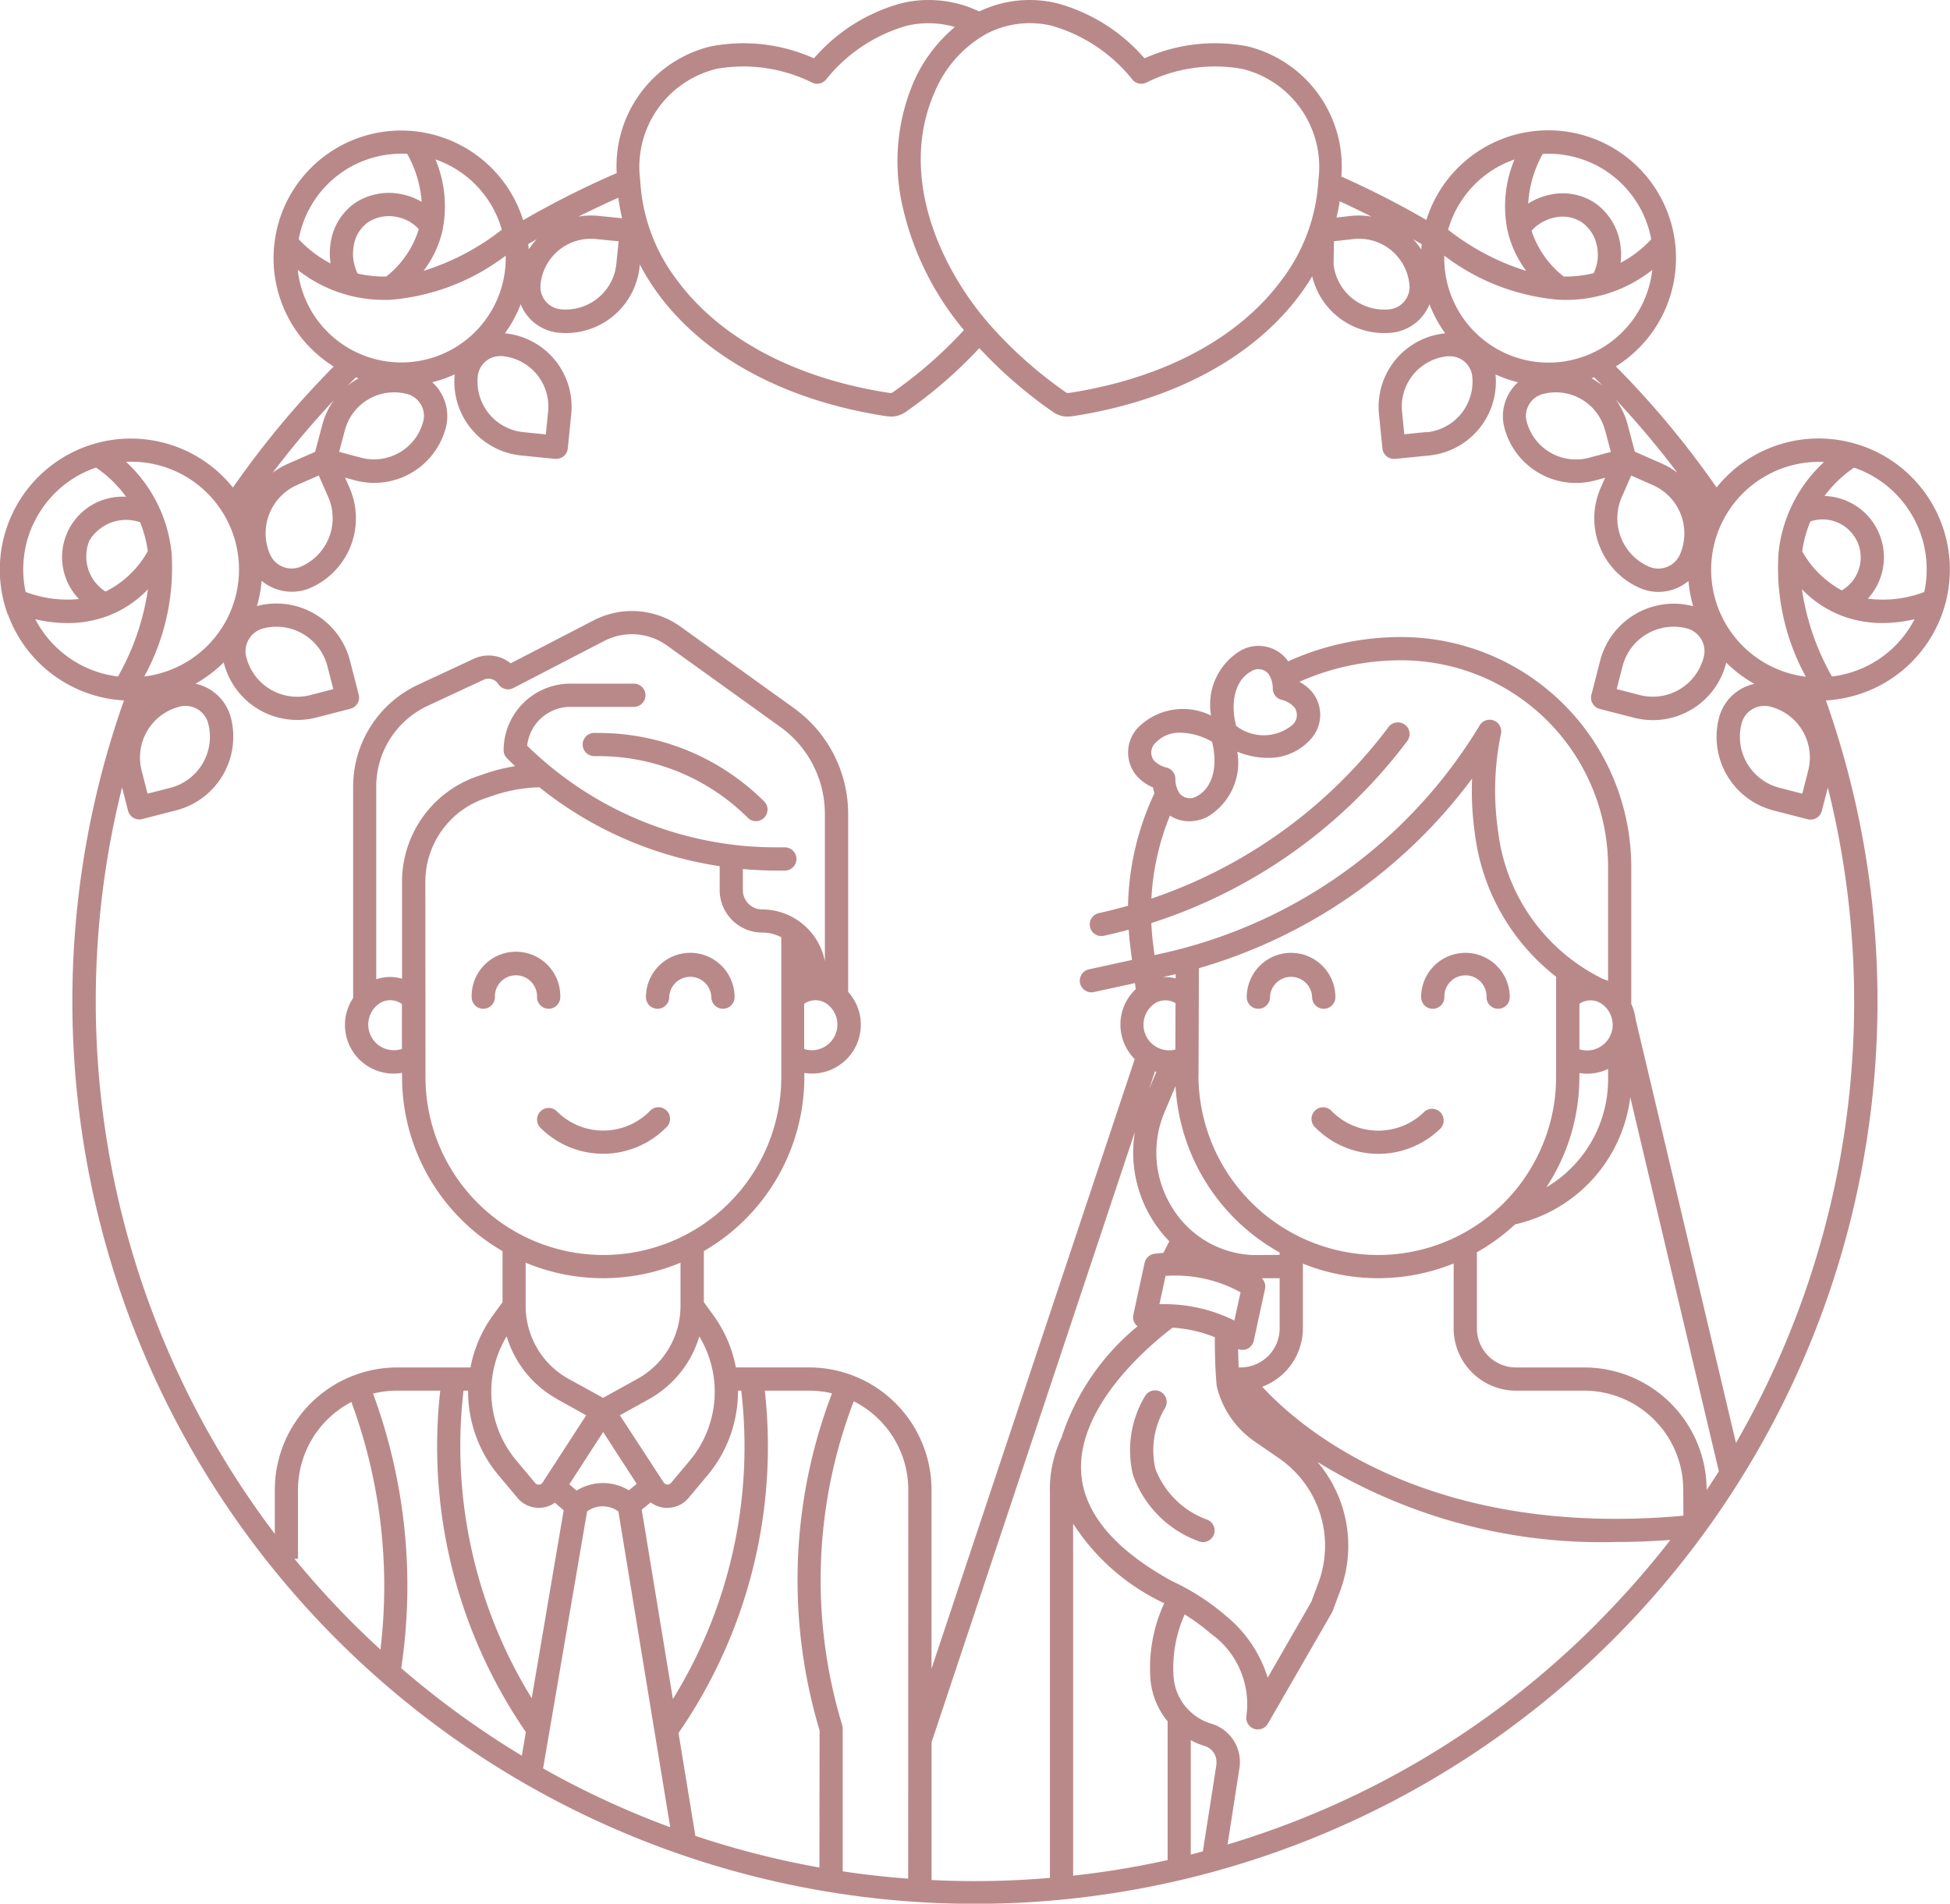 <svg xmlns="http://www.w3.org/2000/svg" width="71.495" height="69.796" viewBox="0 0 71.495 69.796">
  <g id="couple" transform="translate(-4.305 -10.197)">
    <path id="Path_62451" data-name="Path 62451" d="M171.5,258.219a.426.426,0,0,0,.426-.426.773.773,0,0,1,1.545,0,.426.426,0,1,0,.852,0,1.625,1.625,0,0,0-3.25,0A.426.426,0,0,0,171.5,258.219Z" transform="translate(-143.085 -211.037)" fill="#b98989"/>
    <path id="Path_62452" data-name="Path 62452" d="M126.916,257.793a.773.773,0,1,1,1.545,0,.426.426,0,1,0,.852,0,1.625,1.625,0,1,0-3.249,0,.426.426,0,1,0,.852,0Z" transform="translate(-104.466 -211.037)" fill="#b98989"/>
    <path id="Path_62453" data-name="Path 62453" d="M143.064,296.346a.426.426,0,0,0,0,.6,3.252,3.252,0,0,0,4.6,0,.426.426,0,1,0-.6-.6,2.4,2.4,0,0,1-3.394,0A.426.426,0,0,0,143.064,296.346Z" transform="translate(-118.945 -245.401)" fill="#b98989"/>
    <path id="Path_62454" data-name="Path 62454" d="M155.143,199.391a.426.426,0,0,0,0,.852h.136a7.751,7.751,0,0,1,5.517,2.285.426.426,0,0,0,.6-.6,8.6,8.6,0,0,0-6.119-2.535Z" transform="translate(-129.049 -162.323)" fill="#b98989"/>
    <path id="Path_62455" data-name="Path 62455" d="M371.594,258.223a.426.426,0,0,0,.426-.426.773.773,0,1,1,1.545,0,.426.426,0,1,0,.852,0,1.625,1.625,0,1,0-3.25,0,.426.426,0,0,0,.426.426Z" transform="translate(-314.758 -211.04)" fill="#b98989"/>
    <path id="Path_62456" data-name="Path 62456" d="M328.979,258.223a.426.426,0,0,0,.426-.426,1.625,1.625,0,0,0-3.25,0,.426.426,0,1,0,.852,0,.773.773,0,0,1,1.545,0,.426.426,0,0,0,.426.426Z" transform="translate(-276.139 -211.04)" fill="#b98989"/>
    <path id="Path_62457" data-name="Path 62457" d="M347.753,296.956a.426.426,0,0,0-.6-.6,2.4,2.4,0,0,1-3.394,0,.426.426,0,1,0-.6.6,3.252,3.252,0,0,0,4.6,0Z" transform="translate(-290.616 -245.408)" fill="#b98989"/>
    <path id="Path_62458" data-name="Path 62458" d="M298.776,373.826a3.2,3.2,0,0,1-1.923-1.877,3.028,3.028,0,0,1,.352-2.222.426.426,0,0,0-.717-.46,3.853,3.853,0,0,0-.454,2.915,4,4,0,0,0,2.388,2.419.426.426,0,0,0,.355-.775Z" transform="translate(-250.188 -307.904)" fill="#b98989"/>
    <path id="Path_62459" data-name="Path 62459" d="M4.6,32.735a4.808,4.808,0,0,0,4.25,3.142,33.092,33.092,0,1,0,62.4,0,4.808,4.808,0,0,0,4.25-3.141c.05-.136.094-.276.132-.416a4.806,4.806,0,0,0-2.985-5.751c-.1-.035-.2-.069-.305-.1a4.8,4.8,0,0,0-5.1,1.6,33.3,33.3,0,0,0-3.693-4.438,4.683,4.683,0,0,0,2.163-4.6c-.015-.106-.032-.209-.052-.307a4.68,4.68,0,0,0-5.1-3.721c-.141.016-.282.038-.42.065a4.685,4.685,0,0,0-3.538,3.193,33.142,33.142,0,0,0-3.117-1.59A4.538,4.538,0,0,0,50.06,11.9a6.3,6.3,0,0,0-3.793.436,6.483,6.483,0,0,0-3.2-2.018,4.277,4.277,0,0,0-2.86.3,4.278,4.278,0,0,0-2.86-.3,6.486,6.486,0,0,0-3.2,2.018,6.3,6.3,0,0,0-3.793-.436,4.515,4.515,0,0,0-3.438,4.643,33.121,33.121,0,0,0-3.43,1.727,4.685,4.685,0,0,0-3.538-3.193c-.138-.028-.279-.05-.42-.066a4.68,4.68,0,0,0-5.1,3.721q-.029.146-.052.309a4.683,4.683,0,0,0,2.163,4.594,33.315,33.315,0,0,0-3.693,4.437,4.8,4.8,0,0,0-5.1-1.6c-.105.032-.207.065-.3.1a4.806,4.806,0,0,0-2.985,5.751c.038.14.082.28.132.416ZM8.634,35A3.949,3.949,0,0,1,5.6,32.9a5.134,5.134,0,0,0,1.176.141,4.187,4.187,0,0,0,1.475-.259,4.017,4.017,0,0,0,1.479-.98,9.179,9.179,0,0,1-1.1,3.2ZM7.569,30.038a1.575,1.575,0,0,1,1.874-.693,4.459,4.459,0,0,1,.281,1.063,3.643,3.643,0,0,1-1.55,1.478,1.528,1.528,0,0,1-.6-1.848ZM18.252,70.675q-.506-.466-1-.954Q16.113,68.58,15.1,67.347h.131V64.818A3.637,3.637,0,0,1,17.188,61.6a19.492,19.492,0,0,1,1.065,9.078Zm5.185,3.892a32.3,32.3,0,0,1-4.421-3.208,20.376,20.376,0,0,0-1.033-10.067,3.625,3.625,0,0,1,.883-.109h1.58A18.478,18.478,0,0,0,23.585,73.7ZM21.3,61.183h.166a4.81,4.81,0,0,0,.185,1.342,4.747,4.747,0,0,0,.933,1.762l.693.827a1.008,1.008,0,0,0,.779.365c.021,0,.043,0,.064,0a1.014,1.014,0,0,0,.529-.187l.323.277L23.8,72.462A17.623,17.623,0,0,1,21.3,61.183ZM18.1,46.1V39.027a3.264,3.264,0,0,1,1.88-2.949l2.057-.958a.426.426,0,0,1,.536.155.426.426,0,0,0,.554.148L26.453,33.7a2.207,2.207,0,0,1,2.312.168l4.15,2.981a3.927,3.927,0,0,1,1.633,3.182V45.44a2.349,2.349,0,0,0-2.3-1.9.708.708,0,0,1-.707-.707v-.774c.416.037.836.057,1.258.057h.281a.426.426,0,1,0,0-.852H32.8a13.047,13.047,0,0,1-9.167-3.727,1.594,1.594,0,0,1,1.583-1.423h2.329a.426.426,0,0,0,0-.852H25.214A2.447,2.447,0,0,0,22.77,37.7a.426.426,0,0,0,.125.3l.012.012q.14.14.284.275a6.522,6.522,0,0,0-1.107.278l-.293.1a4.088,4.088,0,0,0-2.746,3.86V46.08A1.569,1.569,0,0,0,18.1,46.1Zm.941.909v1.645a.939.939,0,0,1-.829-1.664.72.72,0,0,1,.829.019Zm15.563-.019a.94.94,0,0,1-.814,1.67V47a.719.719,0,0,1,.814-.009ZM19.9,42.528a3.236,3.236,0,0,1,2.173-3.055l.293-.1a5.667,5.667,0,0,1,1.715-.311,13.843,13.843,0,0,0,6.61,2.892v.875a1.561,1.561,0,0,0,1.559,1.559,1.483,1.483,0,0,1,.7.173v5.126a6.522,6.522,0,1,1-13.045,0ZM27.649,64.6l-.287.237a1.83,1.83,0,0,0-1.917.011l-.267-.229L26.419,62.7Zm-2.5-3.849a3.057,3.057,0,0,1-1.571-2.67V56.492a7.367,7.367,0,0,0,5.677,0v1.585a3.057,3.057,0,0,1-1.571,2.67l-1.267.7Zm1.884,1.336,1.064-.591a3.91,3.91,0,0,0,1.848-2.3A3.929,3.929,0,0,1,29.6,63.74l-.693.827a.167.167,0,0,1-.268-.016Zm-2.3-.591,1.064.591-1.6,2.467a.167.167,0,0,1-.269.016l-.693-.827a3.929,3.929,0,0,1-.353-4.552,3.91,3.91,0,0,0,1.848,2.3Zm-.515,13.534,1.612-9.417a.966.966,0,0,1,1.148,0l1.9,11.577a31.84,31.84,0,0,1-4.659-2.156Zm3.615-9.482.327-.268a1.012,1.012,0,0,0,.549.2l.064,0a1.008,1.008,0,0,0,.779-.365l.693-.827a4.749,4.749,0,0,0,.933-1.762,4.81,4.81,0,0,0,.185-1.342h.119A17.624,17.624,0,0,1,28.976,72.49Zm6.515,13.119A31.988,31.988,0,0,1,29.8,77.506l-.618-3.771a18.478,18.478,0,0,0,3.164-12.552h1.627a3.628,3.628,0,0,1,.837.1,19.172,19.172,0,0,0-.456,12.353Zm3.254.409q-1.21-.09-2.4-.269V73.571a.423.423,0,0,0-.019-.126,18.3,18.3,0,0,1,.424-11.871,3.638,3.638,0,0,1,2,3.243ZM42.8,64.818V79.048c-.908.076-1.824.117-2.746.117q-.8,0-1.594-.039V74.075l7.455-22.381a4.653,4.653,0,0,0,.67,3.267,4.7,4.7,0,0,0,.591.745l-.217.426c-.11.009-.22.019-.329.034a.426.426,0,0,0-.359.332l-.412,1.9a.426.426,0,0,0,.1.379.418.418,0,0,0,.054.046,8.781,8.781,0,0,0-2.79,4.085,4.449,4.449,0,0,0-.426,1.913ZM55.813,36.769a.426.426,0,0,0-.6.085,18.108,18.108,0,0,1-8.693,6.288A9.313,9.313,0,0,1,47.2,40.1a1.282,1.282,0,0,0,.707.208,1.508,1.508,0,0,0,.662-.159h0a2.308,2.308,0,0,0,1.1-2.391,3,3,0,0,0,1.1.225,2.057,2.057,0,0,0,1.562-.652,1.325,1.325,0,0,0,.114-1.721,1.542,1.542,0,0,0-.5-.415,9.153,9.153,0,0,1,3.744-.789,7.584,7.584,0,0,1,7.575,7.575v4.176a1.531,1.531,0,0,0-.181-.066,6.933,6.933,0,0,1-3.855-5.446,10.2,10.2,0,0,1,.106-3.53.426.426,0,0,0-.779-.322A18.171,18.171,0,0,1,46.9,45.155l-.266.058-.049-.381c-.034-.264-.056-.528-.067-.792A18.958,18.958,0,0,0,55.9,37.366a.426.426,0,0,0-.086-.6ZM46.6,38.063a.488.488,0,0,1,.076-.636,1.2,1.2,0,0,1,.92-.366,2.4,2.4,0,0,1,1.149.333c.258,1.054-.086,1.757-.557,1.993a.483.483,0,0,1-.633-.1.958.958,0,0,1-.156-.544.426.426,0,0,0-.309-.4A.928.928,0,0,1,46.6,38.063Zm3.581-3.256a.483.483,0,0,1,.633.1.957.957,0,0,1,.156.544.426.426,0,0,0,.309.4.926.926,0,0,1,.49.287.488.488,0,0,1-.076.636,1.652,1.652,0,0,1-2.069.033c-.258-1.055.086-1.758.557-1.994ZM49.857,59.69a.426.426,0,0,0,.416-.336l.412-1.9a.425.425,0,0,0-.118-.393h.655V58.9a1.434,1.434,0,0,1-1.432,1.432h-.069c-.012-.225-.018-.449-.021-.674a.426.426,0,0,0,.157.03Zm-.295-1.078-.106-.051A5.79,5.79,0,0,0,47,58.012l-.185,0,.224-1.035a4.962,4.962,0,0,1,2.75.6Zm.848-2.4-.137,0A3.631,3.631,0,0,1,47.3,54.5a3.8,3.8,0,0,1-.3-3.524l.405-.959a7.45,7.45,0,0,0,3.815,6.1v.089ZM46.919,46.025l.167-.037c.108-.024.215-.049.323-.075v.154a1.584,1.584,0,0,0-.49-.044Zm1.329,3.6.014-3.931a19.056,19.056,0,0,0,10.016-6.952,10.965,10.965,0,0,0,.1,2,7.876,7.876,0,0,0,2.98,5.266v3.68a6.53,6.53,0,0,1-6.523,6.522,6.6,6.6,0,0,1-6.59-6.589Zm13.965.066v-.152a1.761,1.761,0,0,0,.277.024,1.815,1.815,0,0,0,.675-.131c.034-.013.066-.028.1-.045v.4A4.605,4.605,0,0,1,61,53.728a7.329,7.329,0,0,0,1.211-4.042Zm.635-1.05a.944.944,0,0,1-.635.027V47A.718.718,0,0,1,63.026,47a.937.937,0,0,1-.178,1.64ZM46.634,46.994a.715.715,0,0,1,.771-.017l-.006,1.7a.939.939,0,0,1-.765-1.682Zm.068,2.5-.267.633.215-.647.052.015Zm.413,28.9a32.25,32.25,0,0,1-3.465.572V66.058a8.013,8.013,0,0,0,3.227,2.866l.037.018.075.035-.055.126a5.678,5.678,0,0,0-.452,2.619,2.782,2.782,0,0,0,.633,1.585ZM43.944,64.156c-.132-2.525,2.731-4.814,3.355-5.282a4.933,4.933,0,0,1,1.548.351c-.006.584.014,1.172.064,1.753a.423.423,0,0,0,.011.065,3.415,3.415,0,0,0,1.378,2l.905.625a3.892,3.892,0,0,1,1.437,4.563l-.258.693-1.6,2.783a4.723,4.723,0,0,0-1.54-2.274,8.484,8.484,0,0,0-1.969-1.267C45.141,66.993,44.022,65.643,43.944,64.156Zm4.963,10.72-.5,3.2c-.147.039-.295.079-.443.117V74a2.766,2.766,0,0,0,.5.208.613.613,0,0,1,.437.668ZM62.85,69.722a32.074,32.074,0,0,1-13.537,8.1L49.751,75a1.463,1.463,0,0,0-1.037-1.607,1.947,1.947,0,0,1-1.382-1.727,4.821,4.821,0,0,1,.383-2.222l.024-.055a7.3,7.3,0,0,1,.956.7A3.177,3.177,0,0,1,50.005,73.1a.426.426,0,0,0,.788.291l2.347-4.073a.432.432,0,0,0,.03-.064l.27-.726a4.743,4.743,0,0,0-.833-4.732,19.85,19.85,0,0,0,10.941,2.936q.963,0,2-.075a32.736,32.736,0,0,1-2.7,3.062Zm3.175-3.953c-9.352.843-14.031-3.2-15.442-4.729A2.287,2.287,0,0,0,52.074,58.9V56.526a7.381,7.381,0,0,0,5.528-.005V58.9a2.287,2.287,0,0,0,2.284,2.284h2.5a3.638,3.638,0,0,1,3.634,3.634Zm.852-.942v-.008a4.491,4.491,0,0,0-4.486-4.486h-2.5A1.434,1.434,0,0,1,58.454,58.9V56.11a7.4,7.4,0,0,0,1.4-1.023,5.462,5.462,0,0,0,4.223-4.662l3.248,13.717q-.219.344-.447.684Zm5.786-30.166A3.939,3.939,0,0,1,71.471,35a9.2,9.2,0,0,1-1.1-3.2,4.019,4.019,0,0,0,1.479.98,4.191,4.191,0,0,0,1.475.259A5.134,5.134,0,0,0,74.5,32.9a3.923,3.923,0,0,1-1.84,1.763Zm-.382-7.318.076.025a3.946,3.946,0,0,1,2.5,4.533,4.256,4.256,0,0,1-2.069.245A2.248,2.248,0,0,0,71.2,28.382,4.462,4.462,0,0,1,72.281,27.343Zm.114,2.7a1.4,1.4,0,0,1-.564,1.8,3.7,3.7,0,0,1-1.45-1.429,4.454,4.454,0,0,1,.3-1.1,1.4,1.4,0,0,1,1.715.734Zm-3.068-2.543a3.95,3.95,0,0,1,1.668-.369c.062,0,.123,0,.185.007a5.25,5.25,0,0,0-1.666,3.32,8.284,8.284,0,0,0,1,4.549,3.952,3.952,0,0,1-1.186-7.506ZM70.6,38.458l-.216.838-.839-.216a1.934,1.934,0,0,1-1.388-2.351c.008-.028.016-.057.026-.085a.862.862,0,0,1,.81-.567.873.873,0,0,1,.218.028c.068.018.13.037.188.058a1.924,1.924,0,0,1,1.2,2.294ZM66.77,34.29c-.018.069-.037.13-.059.188a1.925,1.925,0,0,1-2.294,1.2l-.838-.216.216-.839a1.934,1.934,0,0,1,2.351-1.388c.029.008.058.016.085.026A.863.863,0,0,1,66.77,34.29ZM65.8,27.525a2.778,2.778,0,0,0-.554-.327l-1-.44-.27-1.012a2.7,2.7,0,0,0-.439-.908A32.519,32.519,0,0,1,65.8,27.525Zm.1,3a.866.866,0,0,1-1.091.466l-.05-.02a1.935,1.935,0,0,1-1.039-2.434c.014-.038.029-.075.044-.11l.347-.793.793.348a1.934,1.934,0,0,1,.995,2.544ZM60.87,15.84q.1-.006.209-.006A3.828,3.828,0,0,1,64.832,18.9c0,.023.008.047.012.071a4.234,4.234,0,0,1-1.12.862,2.464,2.464,0,0,0-.02-.726,2.238,2.238,0,0,0-.931-1.474,2.15,2.15,0,0,0-1.708-.281,2.427,2.427,0,0,0-.729.307,4.211,4.211,0,0,1,.534-1.822Zm1.867,4.372a4.3,4.3,0,0,1-1.1.124,3.536,3.536,0,0,1-1.179-1.677,1.545,1.545,0,0,1,.8-.476,1.31,1.31,0,0,1,1.039.161,1.383,1.383,0,0,1,.565.914,1.531,1.531,0,0,1-.128.954ZM57.9,17.539a3.8,3.8,0,0,1,1.932-1.494,4.454,4.454,0,0,0-.268,2.545,3.907,3.907,0,0,0,.7,1.54A8.957,8.957,0,0,1,57.4,18.621a3.813,3.813,0,0,1,.5-1.083Zm3.566,3.649q.119.005.238.005a5.1,5.1,0,0,0,3.18-1.1,3.825,3.825,0,0,1-7.625-.522,8.036,8.036,0,0,0,4.208,1.617Zm1.687,4.778.213.8-.8.213c-.038.01-.076.019-.115.027a1.866,1.866,0,0,1-2.17-1.348c0-.016-.008-.033-.012-.049a.829.829,0,0,1,.6-.964,1.863,1.863,0,0,1,2.281,1.321Zm-.5-1.9.1-.036c.1.1.207.205.309.309a2.743,2.743,0,0,0-.406-.273Zm-6.036,1.97-.825.083L55.71,25.3a1.857,1.857,0,0,1,1.481-2.013c.059-.012.12-.021.186-.028q.043,0,.085,0a.825.825,0,0,1,.811.663c.005.027.009.055.012.083a1.866,1.866,0,0,1-1.668,2.04Zm-.186-6.888c-.007.066-.013.132-.017.2a2.694,2.694,0,0,0-.294-.379l.31.181Zm-3.008-1.571q.587.268,1.165.561a2.752,2.752,0,0,0-.739-.026l-.543.061C53.355,17.978,53.393,17.779,53.423,17.579Zm-.211,1.465.728-.082a1.857,1.857,0,0,1,2.012,1.481c.012.059.021.12.028.186a.826.826,0,0,1-.659.9c-.027.006-.056.009-.083.012A1.866,1.866,0,0,1,53.2,19.893Zm-12.8-7.573a3.432,3.432,0,0,1,2.462-.325,5.833,5.833,0,0,1,2.954,1.977.426.426,0,0,0,.493.111,5.659,5.659,0,0,1,3.544-.506A3.7,3.7,0,0,1,52.642,16.8a6.624,6.624,0,0,1-1.38,3.706c-1.585,2.122-4.347,3.577-7.777,4.1l-.053,0a.44.44,0,0,1-.043-.022,15.57,15.57,0,0,1-2.856-2.553c-1.823-2.122-3.292-5.467-1.947-8.486A4.368,4.368,0,0,1,40.414,11.471Zm-9.863,1.257a5.659,5.659,0,0,1,3.544.506.426.426,0,0,0,.493-.111,5.833,5.833,0,0,1,2.954-1.977,3.488,3.488,0,0,1,1.776.042,5.5,5.5,0,0,0-1.51,2.01,7.409,7.409,0,0,0-.439,4.434A10.728,10.728,0,0,0,39.647,22.3a15.889,15.889,0,0,1-2.616,2.284l-.041.022a.487.487,0,0,1-.056,0c-3.431-.52-6.192-1.975-7.777-4.1a6.623,6.623,0,0,1-1.38-3.707A3.7,3.7,0,0,1,30.552,12.728Zm-3.574,4.718a6.865,6.865,0,0,0,.14.755l-.868-.087a2.739,2.739,0,0,0-.731.025Q26.24,17.774,26.977,17.446Zm-2.853,3.185c.007-.068.016-.13.028-.188a1.856,1.856,0,0,1,1.822-1.49c.063,0,.126,0,.19.01l.824.083-.083.825a1.865,1.865,0,0,1-2.039,1.667.849.849,0,0,1-.084-.012A.825.825,0,0,1,24.124,20.631Zm-.139-1.664a2.7,2.7,0,0,0-.294.379c0-.066-.01-.132-.017-.2Zm-3.443-.378a4.453,4.453,0,0,0-.268-2.544,3.825,3.825,0,0,1,2.431,2.576,8.953,8.953,0,0,1-2.867,1.508A3.907,3.907,0,0,0,20.543,18.589Zm-5.269.311a3.827,3.827,0,0,1,3.752-3.066q.105,0,.21.006a4.18,4.18,0,0,1,.532,1.762,2.365,2.365,0,0,0-.735-.283,2.276,2.276,0,0,0-1.7.316,2.164,2.164,0,0,0-.906,1.493,2.525,2.525,0,0,0,0,.729,4.324,4.324,0,0,1-1.165-.886c.005-.024.009-.047.013-.071Zm4.387-.3a3.5,3.5,0,0,1-1.194,1.738,4.318,4.318,0,0,1-1.046-.111,1.618,1.618,0,0,1-.151-.971,1.313,1.313,0,0,1,.536-.911,1.417,1.417,0,0,1,1.06-.19,1.453,1.453,0,0,1,.795.444Zm-3.822,3.184a3.819,3.819,0,0,1-.615-1.69,5.1,5.1,0,0,0,3.18,1.1c.079,0,.158,0,.237-.005a8.043,8.043,0,0,0,4.208-1.617,3.827,3.827,0,0,1-7.01,2.212Zm7.076,1.5A1.857,1.857,0,0,1,24.4,25.3l-.083.824-.825-.083A1.866,1.866,0,0,1,21.821,24c0-.028.007-.057.012-.084a.825.825,0,0,1,.81-.663.8.8,0,0,1,.084,0c.068.008.129.017.188.029Zm-3.68,1.361a.829.829,0,0,1,.6.964c0,.016-.007.033-.012.05a1.866,1.866,0,0,1-2.17,1.346c-.038-.008-.076-.017-.111-.026l-.8-.214.213-.8A1.867,1.867,0,0,1,19.235,24.645Zm-2.189-.3c.1-.1.206-.207.309-.31l.1.036A2.732,2.732,0,0,0,17.046,24.341Zm-.476.5a2.7,2.7,0,0,0-.439.908l-.27,1.012-1,.44a2.768,2.768,0,0,0-.554.327,32.5,32.5,0,0,1,2.267-2.687ZM15.2,27.978l.793-.348.346.79c.016.038.032.075.046.114a1.935,1.935,0,0,1-1.04,2.434c-.016.007-.032.014-.049.02a.866.866,0,0,1-1.09-.466,1.934,1.934,0,0,1,.994-2.544Zm-1.326,5.285c.027-.01.056-.018.084-.026a1.931,1.931,0,0,1,2.352,1.388l.216.839-.838.216a1.925,1.925,0,0,1-2.294-1.2c-.021-.058-.04-.12-.058-.187a.863.863,0,0,1,.538-1.029ZM15.2,36.594a2.816,2.816,0,0,0,.7-.089l1.251-.322a.426.426,0,0,0,.306-.519l-.322-1.252a2.787,2.787,0,0,0-3.391-2l-.019.006a4.775,4.775,0,0,0,.173-.926,1.726,1.726,0,0,0,1.1.4,1.7,1.7,0,0,0,.588-.1c.034-.012.068-.026.1-.04a2.788,2.788,0,0,0,1.5-3.508c-.019-.052-.04-.1-.063-.158l-.165-.376.369.1c.053.014.106.026.159.037a2.713,2.713,0,0,0,3.162-1.96c.009-.034.017-.069.024-.1a1.681,1.681,0,0,0-.519-1.576,4.621,4.621,0,0,0,.823-.288,2.72,2.72,0,0,0,2.43,2.973l1.25.125.043,0a.426.426,0,0,0,.424-.383l.125-1.248a2.706,2.706,0,0,0-2.159-2.932c-.085-.017-.173-.031-.271-.041h0a4.638,4.638,0,0,0,.577-1.065,1.673,1.673,0,0,0,1.224,1.018c.054.011.11.019.167.025a2.715,2.715,0,0,0,2.971-2.432l.007-.068a8.385,8.385,0,0,0,.714,1.133c1.723,2.306,4.687,3.88,8.347,4.432l.148.009a1,1,0,0,0,.209-.02,1.085,1.085,0,0,0,.308-.134l.021-.014a16.84,16.84,0,0,0,2.7-2.34,16.81,16.81,0,0,0,2.7,2.34l.021.014a1.094,1.094,0,0,0,.315.136.969.969,0,0,0,.2.019l.151-.009c3.66-.552,6.624-2.126,8.347-4.432a8.325,8.325,0,0,0,.471-.7,2.713,2.713,0,0,0,2.91,2.066c.057-.006.112-.014.166-.025a1.672,1.672,0,0,0,1.224-1.018,4.632,4.632,0,0,0,.577,1.066h0c-.1.01-.183.023-.269.04a2.706,2.706,0,0,0-2.159,2.933l.125,1.248a.426.426,0,0,0,.424.383l.043,0,1.25-.125a2.719,2.719,0,0,0,2.43-2.972,4.644,4.644,0,0,0,.823.288,1.681,1.681,0,0,0-.519,1.576c.007.034.015.069.024.1a2.713,2.713,0,0,0,3.162,1.961c.053-.011.105-.023.162-.038l.366-.1-.166.379c-.022.052-.043.1-.062.155a2.787,2.787,0,0,0,1.495,3.507c.033.014.067.028.1.04a1.705,1.705,0,0,0,.589.105,1.726,1.726,0,0,0,1.1-.4,4.766,4.766,0,0,0,.173.926l-.02-.006a2.787,2.787,0,0,0-3.39,2l-.322,1.252a.426.426,0,0,0,.306.519l1.251.322a2.815,2.815,0,0,0,.7.089,2.772,2.772,0,0,0,2.6-1.822c.031-.083.058-.17.083-.267,0-.008,0-.016,0-.024a4.757,4.757,0,0,0,1.035.783,1.711,1.711,0,0,0-1.247,1.087c-.019.053-.036.108-.051.165a2.787,2.787,0,0,0,2,3.39l1.252.322a.427.427,0,0,0,.519-.306l.221-.857A32.382,32.382,0,0,1,67.953,63.1L64.284,47.608l-.009,0c0-.032,0-.064-.01-.1a1.807,1.807,0,0,0-.151-.5V41.981a8.436,8.436,0,0,0-8.427-8.427,9.994,9.994,0,0,0-4.154.891c-.014-.02-.026-.043-.041-.062a1.331,1.331,0,0,0-1.684-.342h0a2.307,2.307,0,0,0-1.1,2.391,2.324,2.324,0,0,0-2.664.427,1.325,1.325,0,0,0-.114,1.721,1.6,1.6,0,0,0,.651.488,1.94,1.94,0,0,0,.049.214,10.163,10.163,0,0,0-.967,4.124q-.524.148-1.057.266a.426.426,0,1,0,.182.832q.452-.1.9-.22c.014.217.034.435.062.652l.059.456-1.579.345a.426.426,0,1,0,.182.833l1.506-.329.028.222a1.78,1.78,0,0,0-.545,1.049,1.8,1.8,0,0,0,.508,1.517L38.458,71.378V64.818a4.491,4.491,0,0,0-4.486-4.486H31.285a4.772,4.772,0,0,0-.838-1.932l-.336-.461V56.067a7.377,7.377,0,0,0,3.684-6.381v-.152a1.76,1.76,0,0,0,.277.024,1.791,1.791,0,0,0,1.33-2.994V40.033a4.781,4.781,0,0,0-1.988-3.874l-4.15-2.981a3.054,3.054,0,0,0-3.2-.233l-3.036,1.572a1.283,1.283,0,0,0-1.347-.169l-2.056.958a4.12,4.12,0,0,0-2.372,3.721v7.759a1.783,1.783,0,0,0,1.793,2.746v.155a7.377,7.377,0,0,0,3.684,6.381v1.872l-.337.461a4.776,4.776,0,0,0-.838,1.932H18.867a4.491,4.491,0,0,0-4.486,4.486v1.615a32.324,32.324,0,0,1-5.6-27.368L9,39.921a.427.427,0,0,0,.519.306l1.252-.322a2.788,2.788,0,0,0,2-3.39,1.673,1.673,0,0,0-.051-.164,1.711,1.711,0,0,0-1.248-1.087,4.755,4.755,0,0,0,1.036-.783c0,.008,0,.017.005.025.025.1.052.182.083.266a2.771,2.771,0,0,0,2.6,1.821Zm-4.5-.43c.058-.021.12-.04.187-.058a.876.876,0,0,1,.219-.028.862.862,0,0,1,.809.566c.01.027.019.056.026.084a1.934,1.934,0,0,1-1.387,2.352l-.839.216L9.5,38.458a1.924,1.924,0,0,1,1.2-2.294ZM9.112,27.125A3.952,3.952,0,0,1,9.594,35a8.284,8.284,0,0,0,1-4.548,5.25,5.25,0,0,0-1.667-3.321c.061,0,.123-.007.185-.007ZM5.528,29.409a3.924,3.924,0,0,1,2.22-2.041l.078-.026a4.381,4.381,0,0,1,1.1,1.068A2.217,2.217,0,0,0,7.2,32.16a4.353,4.353,0,0,1-1.956-.26,3.957,3.957,0,0,1,.28-2.491Z" transform="translate(0 0)" fill="#b98989"/>
  </g>
</svg>
